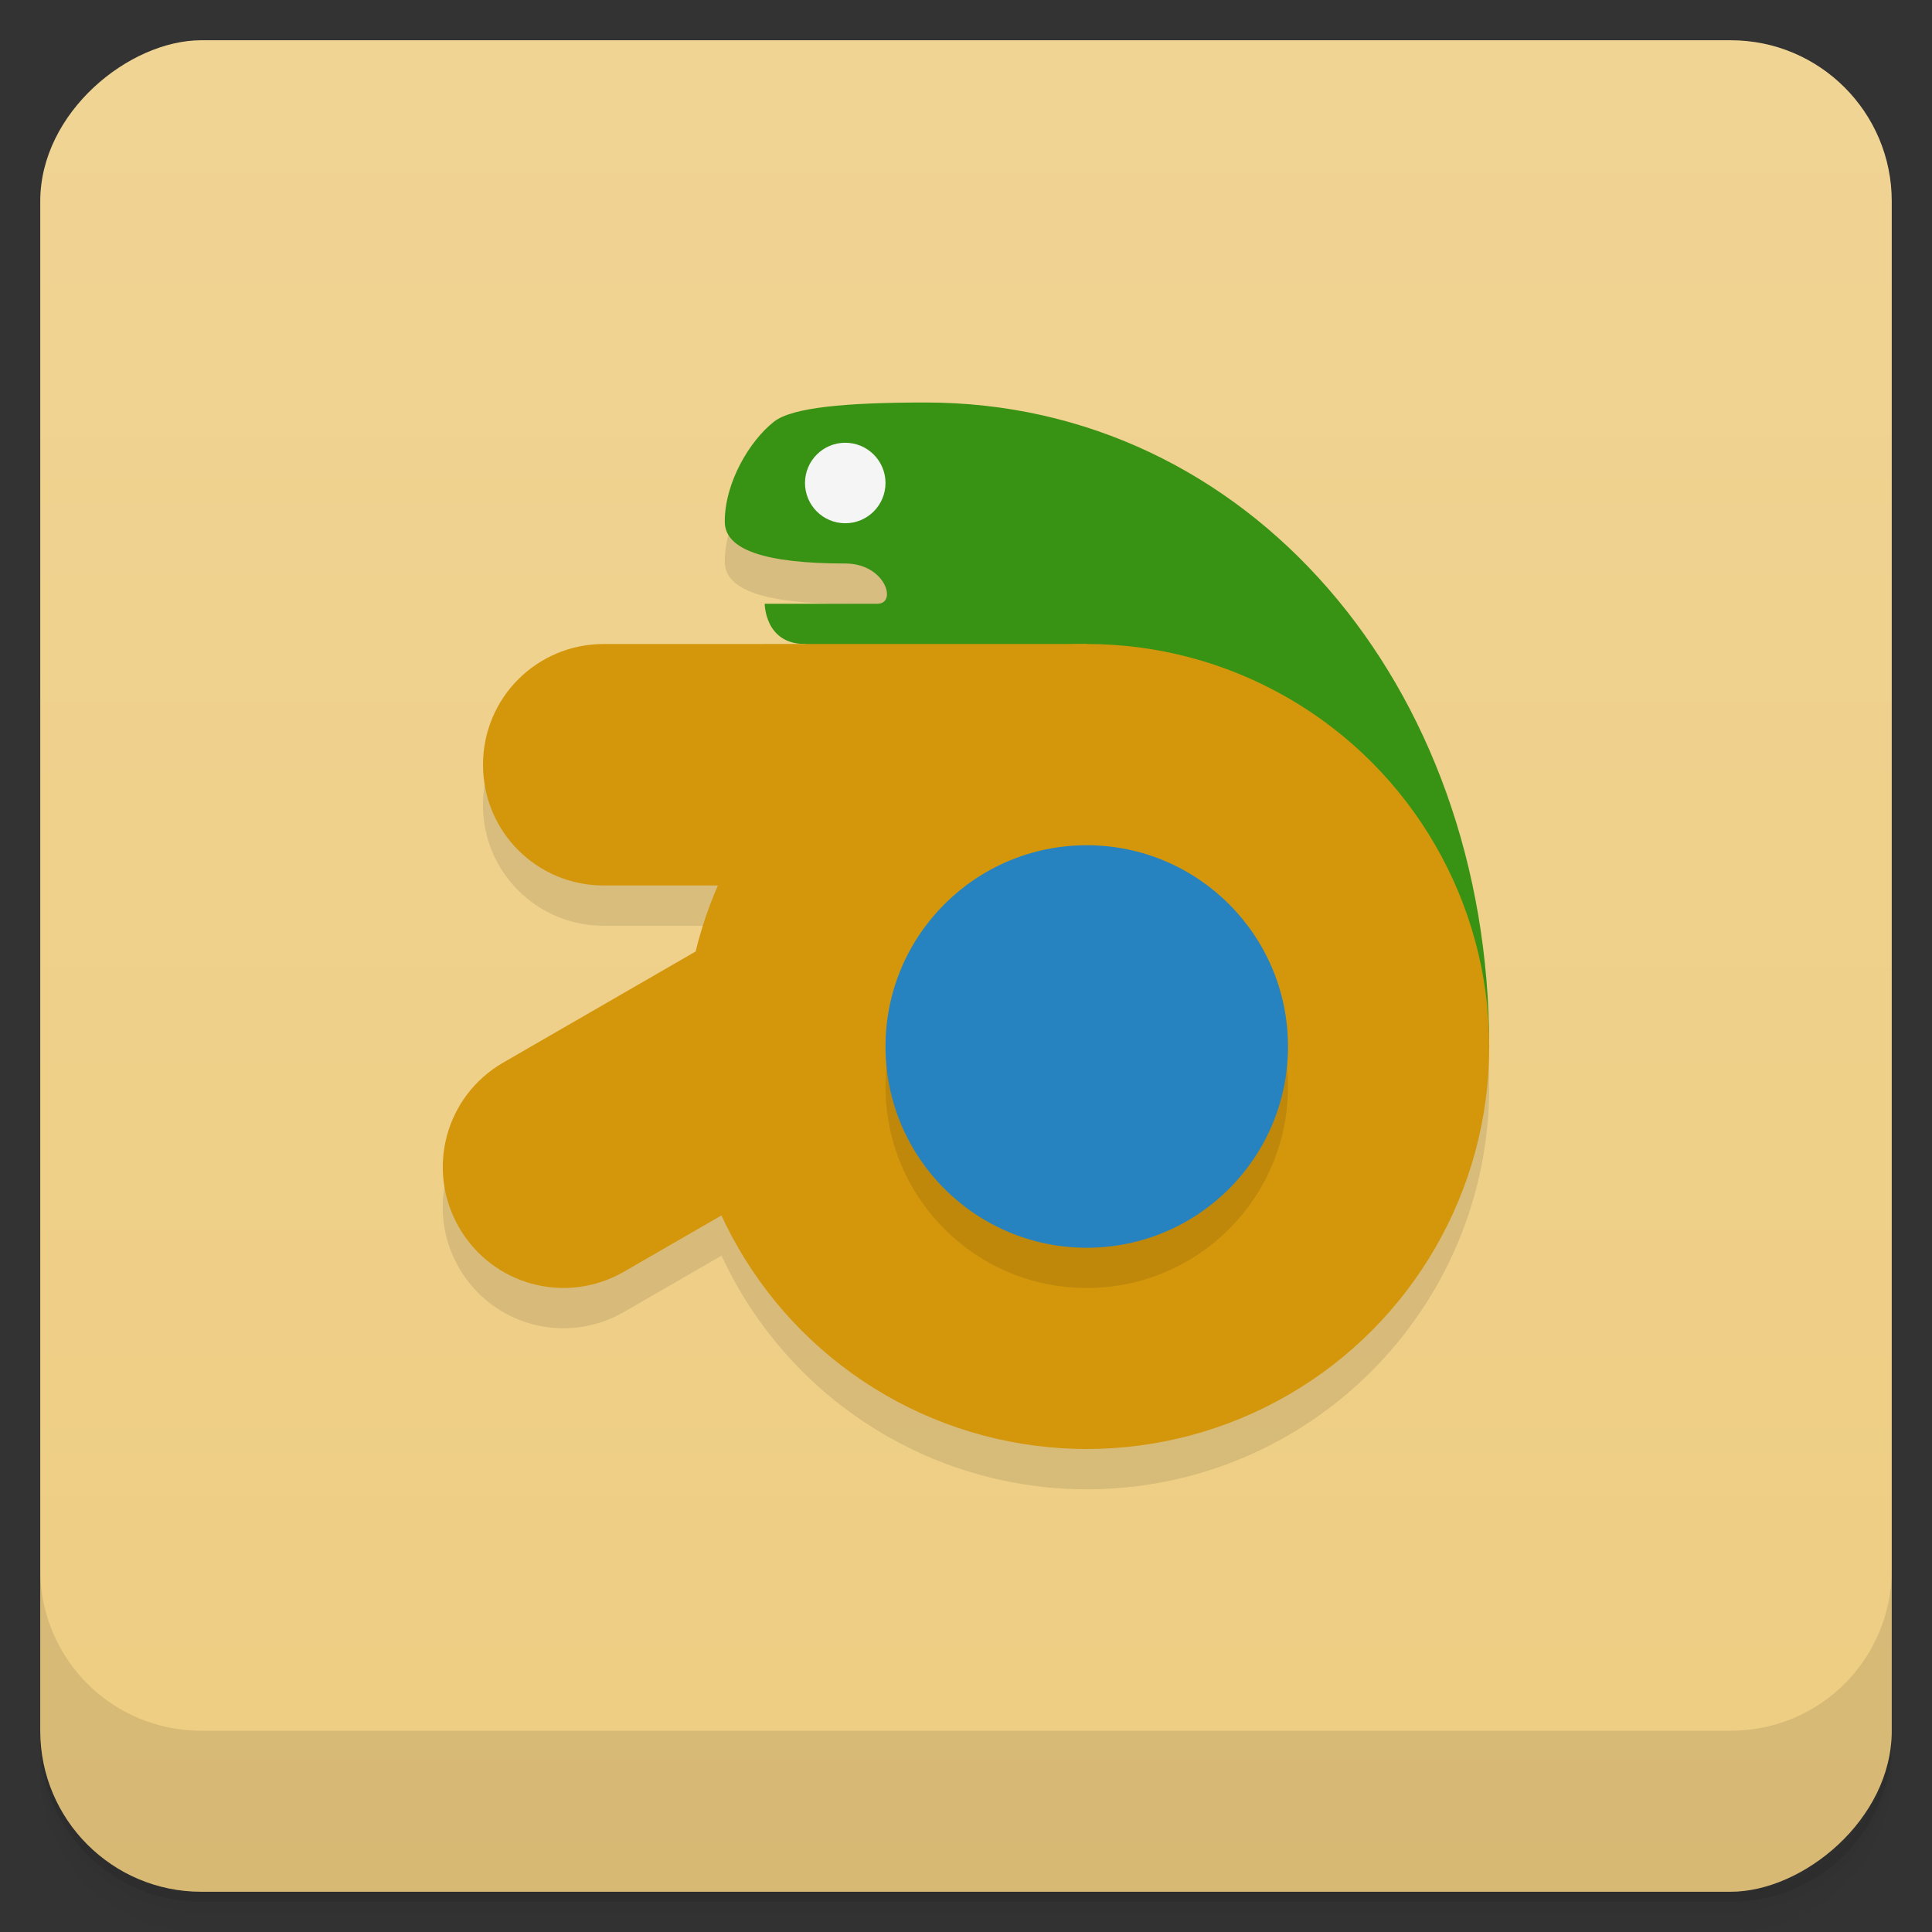 <svg style="" version="1.1" viewBox="0 0 48 48" xmlns="http://www.w3.org/2000/svg">
 <rect x="0" y="0" width="48" height="48" fill="#333333" stroke="none"/>
 <defs style="">
  <linearGradient id="bg" x1="1" x2="47" style="" gradientTransform="translate(-48 .002)" gradientUnits="userSpaceOnUse">
   <stop style="stop-color:#eecd81" offset="0"/>
   <stop style="stop-color:#f0d494" offset="1"/>
  </linearGradient>
 </defs>
 <path d="m1 43v0.25c0 2.216 1.784 4 4 4h38c2.216 0 4-1.784 4-4v-0.25c0 2.216-1.784 4-4 4h-38c-2.216 0-4-1.784-4-4zm0 0.5v0.5c0 2.216 1.784 4 4 4h38c2.216 0 4-1.784 4-4v-0.5c0 2.216-1.784 4-4 4h-38c-2.216 0-4-1.784-4-4z" style="opacity:.02"/>
 <path d="m1 43.25v0.25c0 2.216 1.784 4 4 4h38c2.216 0 4-1.784 4-4v-0.25c0 2.216-1.784 4-4 4h-38c-2.216 0-4-1.784-4-4z" style="opacity:.05"/>
 <path d="m1 43v0.25c0 2.216 1.784 4 4 4h38c2.216 0 4-1.784 4-4v-0.25c0 2.216-1.784 4-4 4h-38c-2.216 0-4-1.784-4-4z" style="opacity:.1"/>
 <rect transform="rotate(-90)" x="-47" y="1" width="46" height="46" rx="4" style="fill:url(#bg)"/>
 <path d="m23 11c-2 0-3.317 0.125-3.766 0.473-0.613 0.477-1.234 1.528-1.227 2.496 5e-3 0.686 0.992 1.031 2.992 1.031 1 0 1.301 1 0.801 1h-2.801s0 1 1 1h-5c-1.662 0-3 1.338-3 3s1.338 3 3 3h2.846c-0.225 0.525-0.405 1.068-0.537 1.623l-4.807 2.775c-1.439 0.831-1.929 2.66-1.098 4.1s2.658 1.929 4.098 1.098l2.426-1.4c1.635 3.537 5.176 5.803 9.072 5.805 5.523 0 10-4.477 10-10 0-9-6-16-14-16z" style="opacity:.1"/>
 <path d="m23 10c-2 0-3.317 0.125-3.766 0.473-0.613 0.477-1.234 1.528-1.227 2.496 0.005 0.686 0.992 1.031 2.992 1.031 1 0 1.3 1 0.8 1h-2.8s0 1 1 1l17 10c0-9-6-16-14-16z" style="fill:#389315"/>
 <circle cx="27" cy="26" r="10" style="fill:#d4970c"/>
 <path d="m1 39v4c0 2.216 1.784 4 4 4h38c2.216 0 4-1.784 4-4v-4c0 2.216-1.784 4-4 4h-38c-2.216 0-4-1.784-4-4z" style="opacity:.1"/>
 <path d="m15 16h12v6h-12c-1.662 0-3-1.338-3-3s1.338-3 3-3z" style="fill:#d4970c"/>
 <path d="m12.503 26.399 11.258-6.5 3 5.196-11.258 6.5c-1.439 0.831-3.267 0.341-4.098-1.098-0.831-1.439-0.341-3.267 1.098-4.098z" style="fill:#d4970c"/>
 <circle cx="27" cy="27" r="5" style="opacity:.1"/>
 <circle cx="27" cy="26" r="5" style="fill:#2683c0"/>
 <circle cx="21" cy="12" r="1" style="fill:#f5f5f5"/>
</svg>
